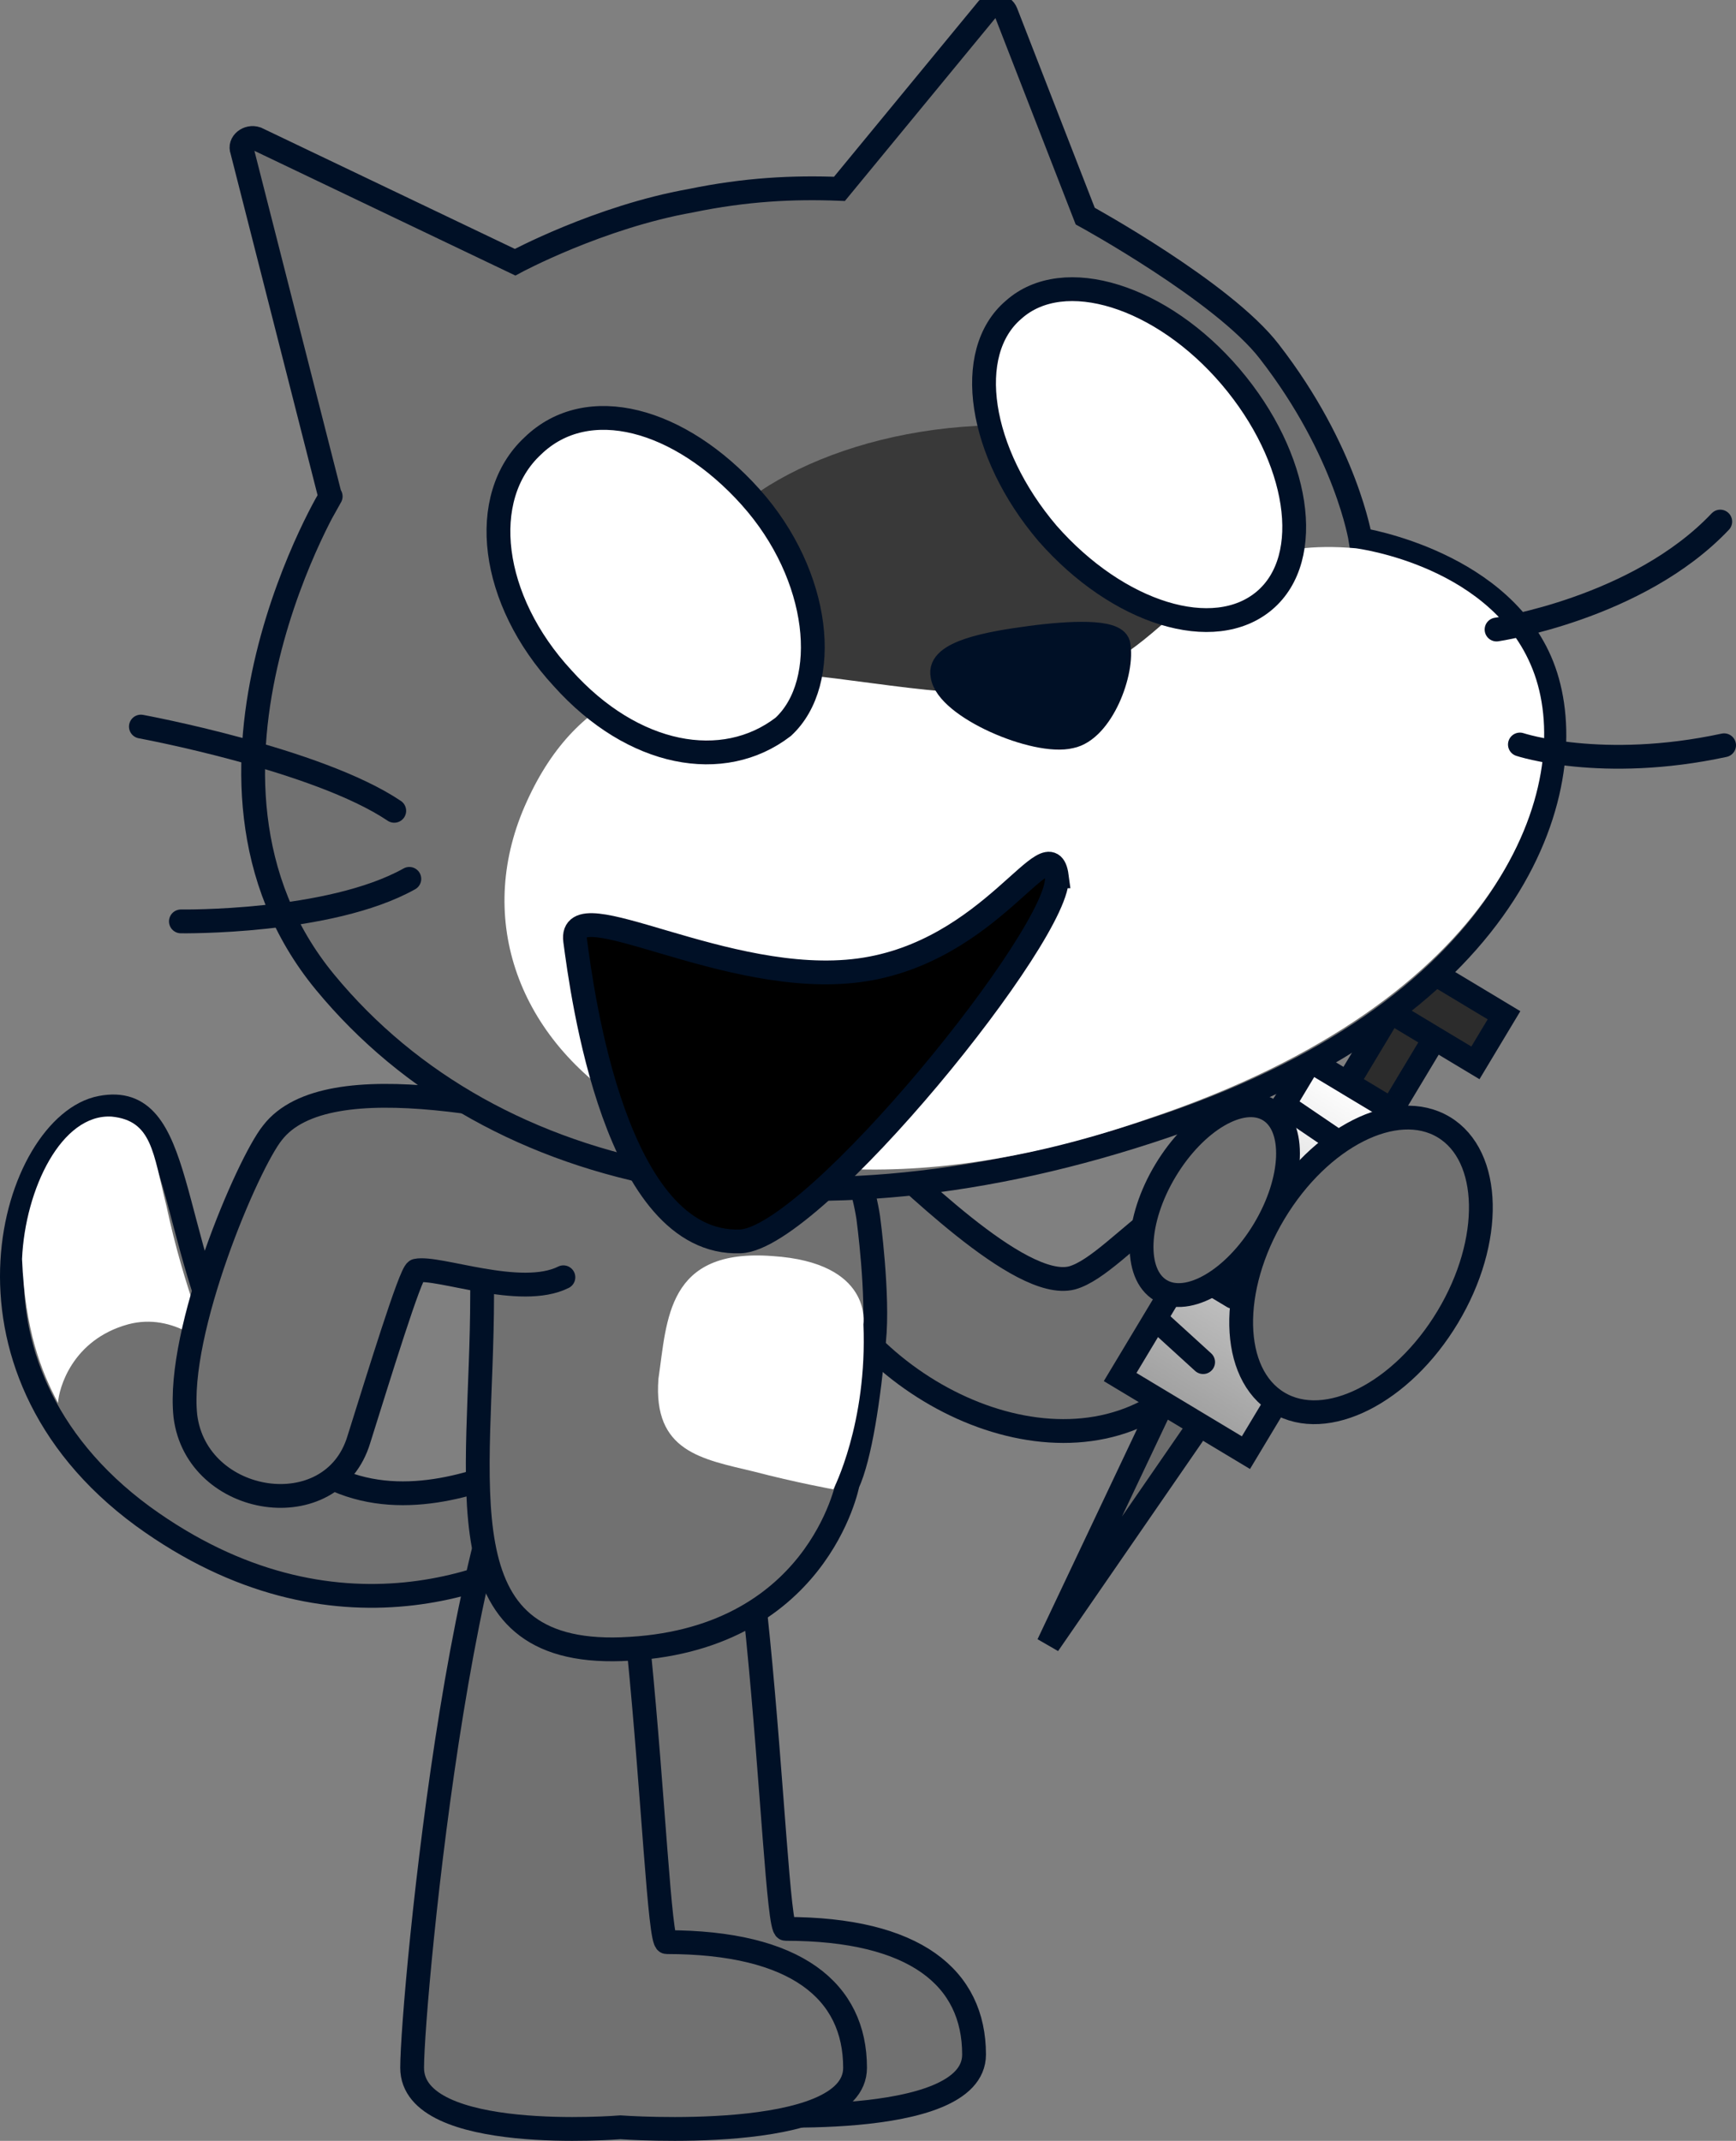 <svg version="1.1" xmlns="http://www.w3.org/2000/svg" xmlns:xlink="http://www.w3.org/1999/xlink" width="87.531" height="107.901" viewBox="0,0,87.531,107.901"><rect x="0" y="0" width="87.531" height="107.901" fill="#808080" stroke="none"/><defs><linearGradient x1="268.436" y1="188.191" x2="258.856" y2="204.134" gradientUnits="userSpaceOnUse" id="color-1"><stop offset="0" stop-color="#ffffff"/><stop offset="1" stop-color="#9f9f9f"/></linearGradient></defs><g transform="translate(-199.207,-132.824)"><g data-paper-data="{&quot;isPaintingLayer&quot;:true}" stroke-miterlimit="10" stroke-dasharray="" stroke-dashoffset="0" style="mix-blend-mode: normal"><g fill-rule="evenodd"><path d="M227.981,205.827c0.675,0.738 3.479,1.669 0.21,4.199c-3.378,2.441 -12.152,6.214 -21.78,-0.781c-10.392,-7.624 -6.457,-19.765 -2.117,-20.592c4.241,-0.817 3.231,6.315 7.076,13.776c5.48,10.817 15.935,2.66 16.61,3.398z" fill="#717171" stroke="#001026" stroke-width="1.2" stroke-linecap="round" stroke-linejoin="round"/><path d="M207.588,193.556c0.926,4.33 2.214,7.219 2.214,7.219c0,0 -1.787,-1.835 -4.137,-1.203c-2.837,0.78 -3.499,3.256 -3.531,3.963c-0.862,-1.624 -1.664,-3.655 -1.816,-7.258c0.157,-3.532 1.995,-7.329 4.522,-7.175c2.029,0.203 2.086,1.805 2.747,4.454z" fill="#ffffff" stroke="none" stroke-width="1" stroke-linecap="butt" stroke-linejoin="miter"/></g><path d="M243.039,190.471c1.715,1.411 7.568,7.439 10.213,6.762c2.503,-0.682 6.281,-6.905 9.903,-3.581c3.555,3.25 -1.147,7.74 -6.129,10.308c-6.427,3.361 -16.045,-2.316 -17.593,-9.877c-0.462,-2.707 1.824,-5.095 3.607,-3.612z" data-paper-data="{&quot;index&quot;:null}" fill="#717171" fill-rule="evenodd" stroke="#001026" stroke-width="1.2" stroke-linecap="round" stroke-linejoin="round"/><path d="M248.32,236.375c0,3.866 -11.833,3 -11.833,3c0,0 -10.5,0.866 -10.5,-3c0,-3.451 2.745,-32.893 7.699,-34.583c3.835,-1.308 4.432,28.249 5.134,28.249c6.535,0 9.5,2.467 9.5,6.333z" fill="#717171" fill-rule="nonzero" stroke="#001026" stroke-width="1.2" stroke-linecap="butt" stroke-linejoin="miter"/><path d="M242.32,237.042c0,3.866 -11.833,3 -11.833,3c0,0 -10.5,0.866 -10.5,-3c0,-3.451 2.745,-32.893 7.699,-34.582c3.835,-1.308 4.432,28.249 5.134,28.249c6.535,0 9.5,2.467 9.5,6.333z" fill="#717171" fill-rule="nonzero" stroke="#001026" stroke-width="1.2" stroke-linecap="butt" stroke-linejoin="miter"/><g fill-rule="evenodd"><path d="M230.544,215.945c-9.181,0.323 -7.031,-8.36 -7.028,-17.802c-0.033,-5.1 1.751,-11.383 7.599,-13.186c3.228,-1.18 4.971,4.898 6.858,3.762c2.854,-1.66 4.613,2.846 5.012,5.473c0,0 0.531,3.92 0.293,6.21c-0.264,2.872 -0.703,5.84 -1.33,7.203c0,0 -1.515,7.991 -11.405,8.339z" fill="#717171" stroke="#001026" stroke-width="1.2" stroke-linecap="round" stroke-linejoin="round"/><path d="M241.225,207.888c0,0 -1.891,-0.341 -4.012,-0.897c-2.616,-0.63 -5.089,-0.996 -4.807,-4.675c0.439,-2.968 0.41,-6.591 5.748,-6.185c5.067,0.326 4.587,3.429 4.587,3.429c0.209,5.005 -1.516,8.328 -1.516,8.328z" fill="#ffffff" stroke="none" stroke-width="1" stroke-linecap="butt" stroke-linejoin="miter"/></g><path d="M227.614,197.2c-2.163,1.078 -6.325,-0.573 -7.417,-0.334c-0.296,0.111 -1.908,5.372 -2.896,8.509c-1.341,4.451 -8.183,3.396 -8.748,-1.187c-0.454,-4.286 3.145,-12.721 4.39,-14.267c2.772,-3.602 12.726,-1.149 19.372,0.361" data-paper-data="{&quot;index&quot;:null}" fill="#717171" fill-rule="evenodd" stroke="#001026" stroke-width="1.2" stroke-linecap="round" stroke-linejoin="round"/><g fill-rule="nonzero" stroke="#001026" stroke-width="1.2" stroke-linejoin="miter"><g><g><path d="M264.266,192.218l5.563,-9.257l2.229,1.339l-5.563,9.257z" fill="#2c2c2c" stroke-linecap="butt"/><path d="M258.446,202.225l2.029,1.282l-8.412,12.192z" fill="#6c6c6c" stroke-linecap="butt"/><path d="M255.685,202.228l9.58,-15.943l6.343,3.812l-9.58,15.943z" fill="url(#color-1)" stroke-linecap="butt"/><path d="M266.909,190.54l-2.983,-2.026" fill="none" stroke-linecap="round"/><path d="M262.517,191.634l2.64,1.82" fill="none" stroke-linecap="round"/><path d="M263.304,195.373l-2.194,-1.785" fill="none" stroke-linecap="round"/><path d="M261.381,198.185l-1.886,-1.133" fill="none" stroke-linecap="round"/><path d="M259.87,201.476l-2.262,-2.06" fill="none" stroke-linecap="round"/></g><path d="M267.085,182.479l1.442,-2.4l6.514,3.915l-1.442,2.4z" fill="#2c2c2c" stroke-linecap="butt"/></g><path d="M262.944,194.807c-1.508,2.509 -3.843,3.874 -5.216,3.049c-1.373,-0.825 -1.264,-3.528 0.244,-6.037c1.508,-2.509 3.843,-3.874 5.216,-3.049c1.373,0.825 1.264,3.528 -0.244,6.037z" fill="#717171" stroke-linecap="butt"/><path d="M272.202,199.204c-2.304,3.834 -6.129,5.767 -8.544,4.316c-2.414,-1.451 -2.504,-5.735 -0.199,-9.57c2.304,-3.834 6.129,-5.767 8.544,-4.316c2.414,1.451 2.504,5.735 0.199,9.57z" fill="#717171" stroke-linecap="butt"/></g><g><path d="M248.999,133.275c0.271,-0.238 0.78,-0.205 0.932,0.178l3.993,10.262c0,0 6.966,3.812 9.286,6.831c3.9,5.028 4.595,9.475 4.595,9.475c0,0 7.315,1.142 9.259,6.633c1.944,5.491 -0.988,16.778 -19.133,22.934c-18.145,6.156 -33.787,3.1 -42.334,-7.26c-8.546,-10.36 0.755,-25.323 0.266,-24.45l-4.451,-17.465c-0.152,-0.383 0.304,-0.747 0.727,-0.602l13.039,6.229c0,0 4.235,-2.281 8.868,-3.101c2.749,-0.569 5.154,-0.688 7.487,-0.596z" fill="#717171" fill-rule="evenodd" stroke="#001026" stroke-width="1.2" stroke-linecap="butt" stroke-linejoin="miter"/><path d="M260.814,159.991c0.539,4.037 -5.07,8.118 -12.529,9.114c-7.459,0.996 -13.942,-1.469 -14.481,-5.507c-0.539,-4.037 5.07,-8.118 12.529,-9.114c7.459,-0.996 13.942,1.469 14.481,5.507z" fill="#393939" fill-rule="nonzero" stroke="none" stroke-width="NaN" stroke-linecap="butt" stroke-linejoin="miter"/><path d="M267.56,160.457c0,0 7.078,0.871 9.021,6.362c1.944,5.491 -1.45,16.336 -19.41,22.366c-23.325,8.159 -36.63,-4.592 -31.392,-15.985c5.225,-11.493 17.828,-3.995 26.075,-5.702c7.07,-1.449 7.03,-7.799 15.706,-7.041z" fill="#ffffff" fill-rule="evenodd" stroke="none" stroke-width="1" stroke-linecap="butt" stroke-linejoin="miter"/><path d="M285.944,159.112c-4.156,4.389 -11.279,5.441 -11.279,5.441" fill="none" fill-rule="evenodd" stroke="#001026" stroke-width="1.2" stroke-linecap="round" stroke-linejoin="round"/><path d="M286.138,170.386c-6.178,1.33 -10.296,-0.038 -10.296,-0.038" fill="none" fill-rule="evenodd" stroke="#001026" stroke-width="1.2" stroke-linecap="round" stroke-linejoin="round"/><path d="M251.114,164.974c2.082,-0.278 4.289,-0.371 4.48,0.31c0.284,1.374 -0.832,4.348 -2.404,4.659c-1.758,0.436 -6.252,-1.486 -6.463,-3.071c-0.258,-1.176 2.405,-1.633 4.387,-1.897z" fill="#001026" fill-rule="evenodd" stroke="#001026" stroke-width="1.2" stroke-linecap="round" stroke-linejoin="round"/><path d="M206.311,169.444c0,0 8.895,1.637 12.774,4.246" fill="none" fill-rule="evenodd" stroke="#001026" stroke-width="1.2" stroke-linecap="round" stroke-linejoin="round"/><path d="M219.846,177.12c-4.037,2.254 -11.518,2.143 -11.518,2.143" fill="none" fill-rule="evenodd" stroke="#001026" stroke-width="1.2" stroke-linecap="round" stroke-linejoin="round"/><path d="M261.261,151.815c3.47,4.077 4.244,9.118 1.707,11.273c-2.537,2.155 -7.375,0.682 -10.944,-3.381c-3.47,-4.077 -4.244,-9.118 -1.707,-11.273c2.524,-2.254 7.474,-0.695 10.944,3.381z" fill="#ffffff" fill-rule="evenodd" stroke="#001026" stroke-width="1.2" stroke-linecap="round" stroke-linejoin="round"/><path d="M237.05,157.873c3.556,3.964 4.073,9.343 1.648,11.584c-3.019,2.32 -7.566,1.515 -11.122,-2.449c-3.655,-3.951 -4.294,-9.112 -1.512,-11.703c2.768,-2.69 7.431,-1.396 10.987,2.568z" fill="#ffffff" fill-rule="evenodd" stroke="#001026" stroke-width="1.2" stroke-linecap="round" stroke-linejoin="round"/><path d="M252.491,176.992c0.356,2.669 -12.234,18.26 -15.955,18.399c-6.301,0.235 -7.973,-12.487 -8.329,-15.156c-0.356,-2.669 7.618,2.388 14.324,1.492c6.706,-0.896 9.604,-7.404 9.961,-4.735z" fill="#000000" fill-rule="nonzero" stroke="#001026" stroke-width="1.2" stroke-linecap="butt" stroke-linejoin="miter"/></g></g></g></svg>